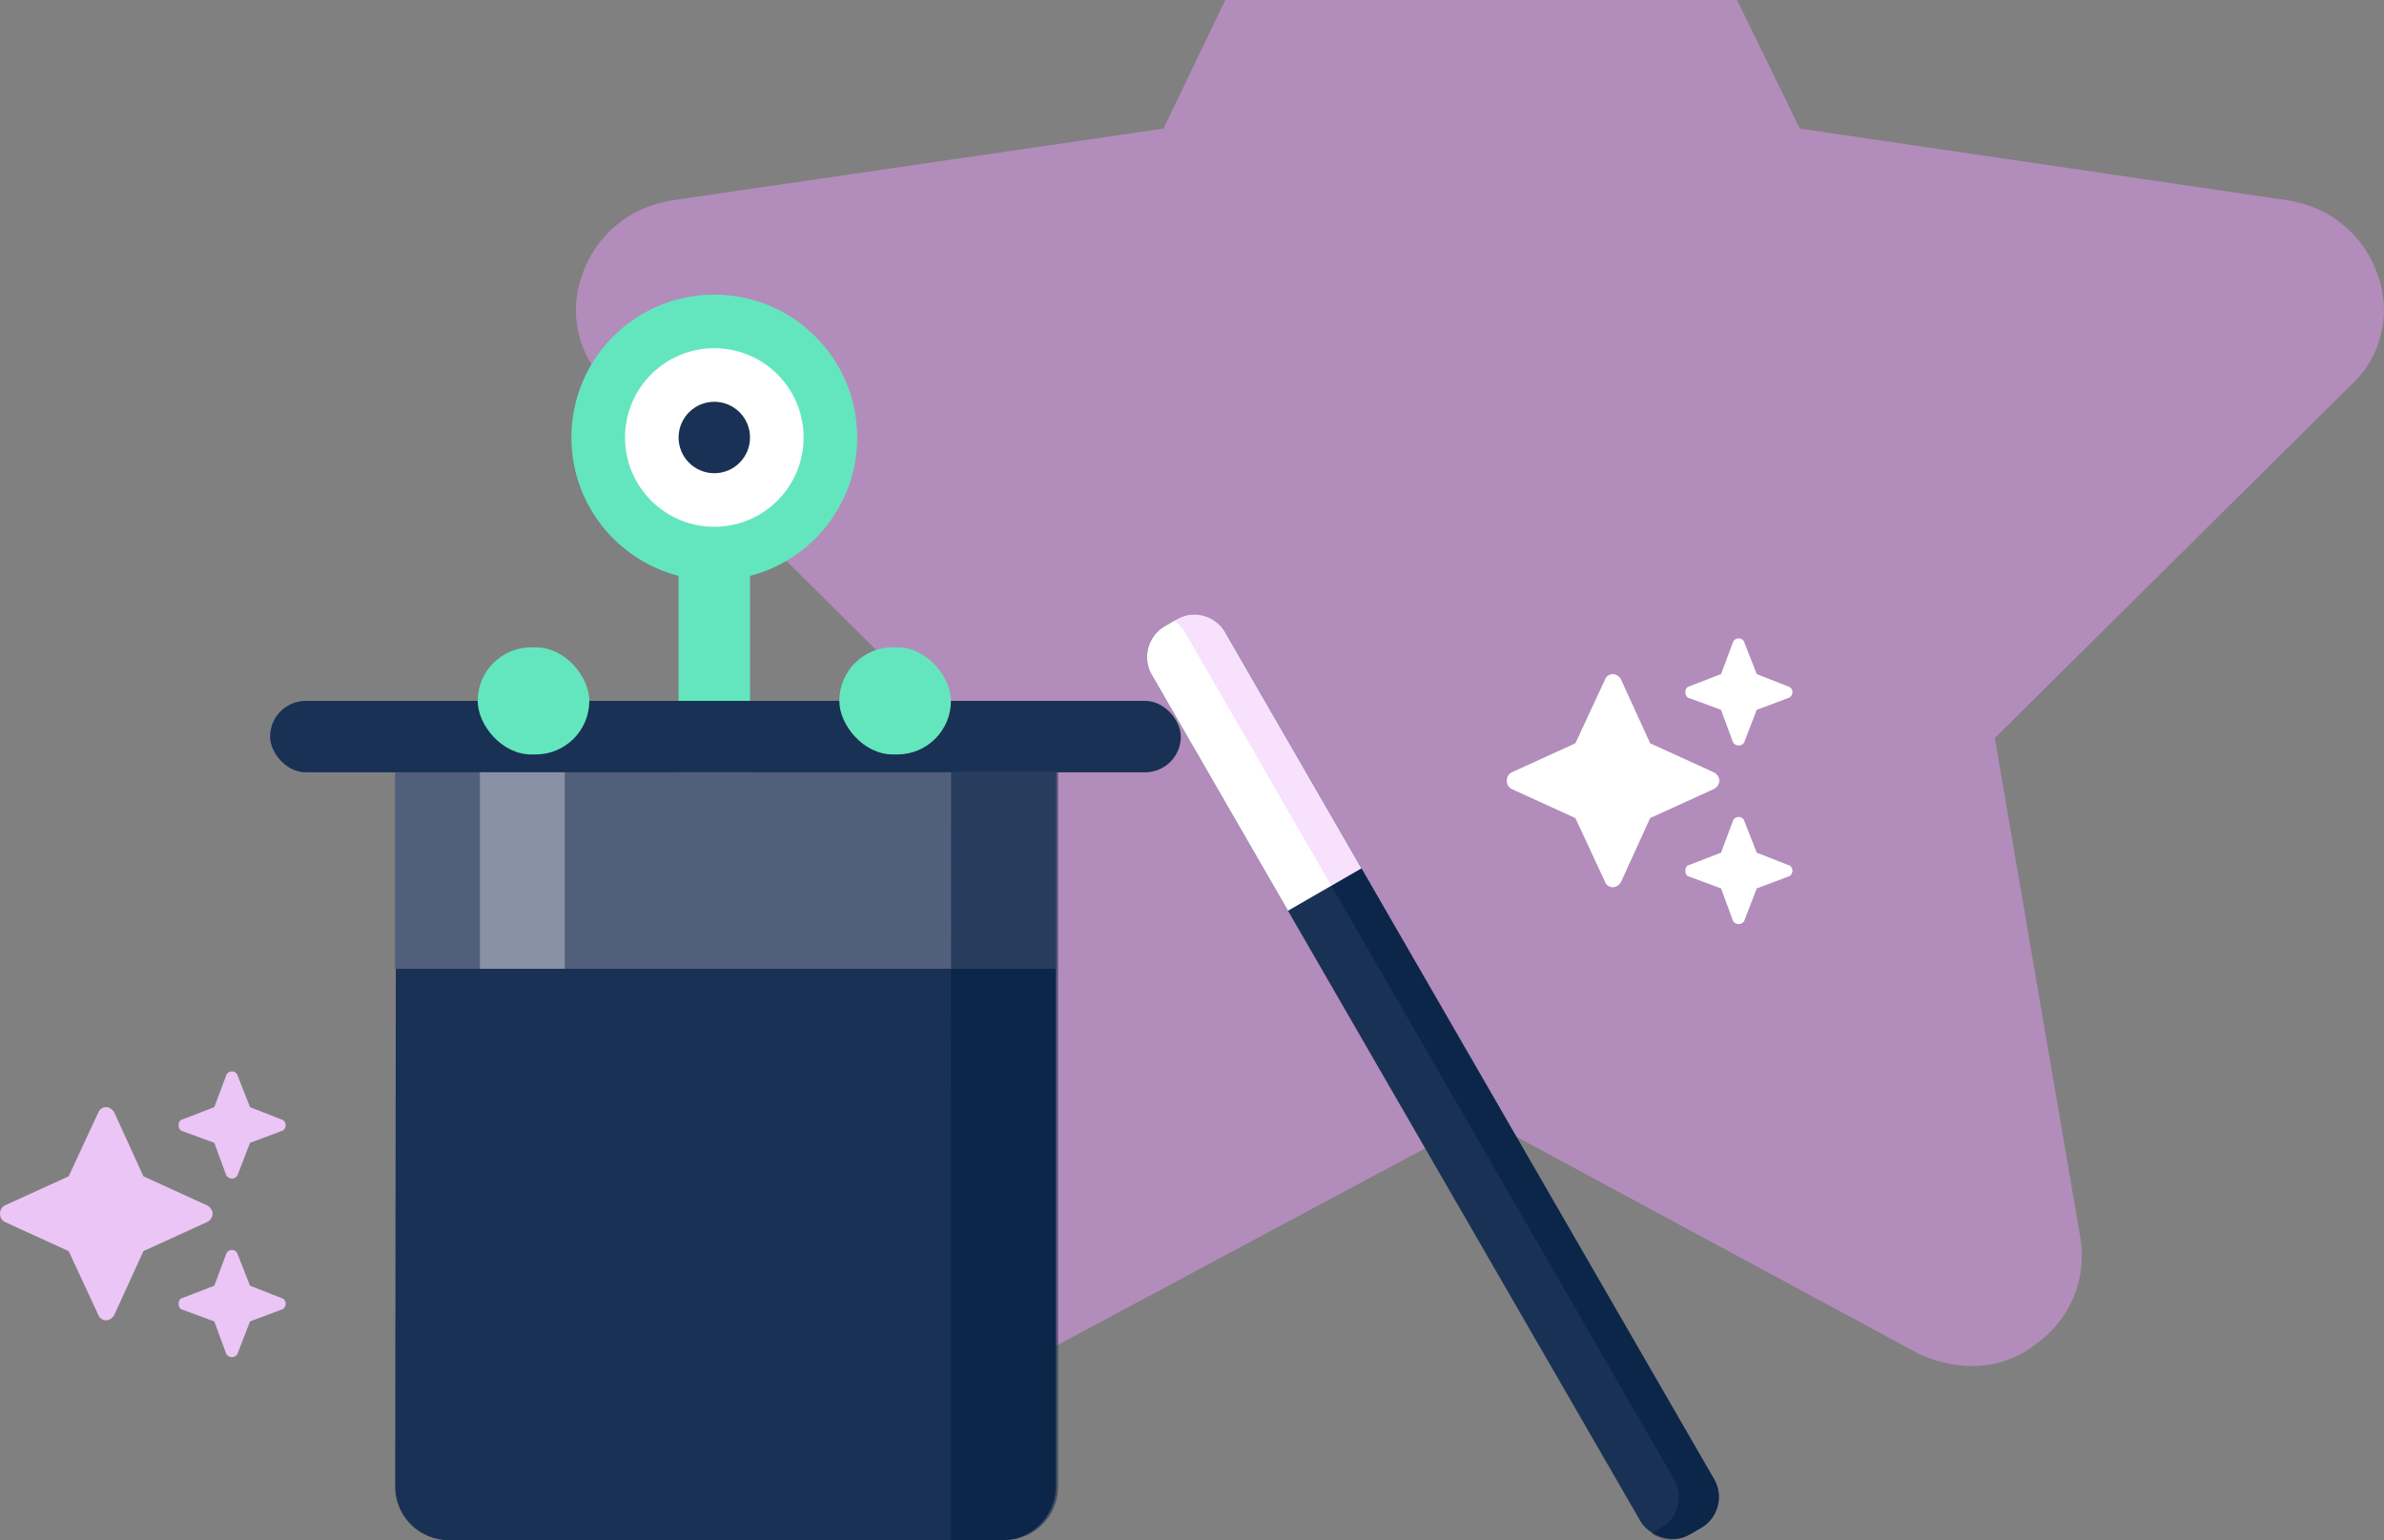 <svg width="534" height="345" fill="none" xmlns="http://www.w3.org/2000/svg"><rect width="100%" height="100%" fill="#808080" stroke="none"/><g clip-path="url(#clip0_1746_13982)"><path opacity=".5" d="M403.154 28.805L512.743 44.91c9.196 1.534 16.859 7.67 19.925 16.872 3.065 8.436.766 18.406-6.131 24.541l-79.701 78.993 19.159 111.97c1.533 9.203-2.299 18.406-9.963 23.775-7.663 6.135-17.626 6.135-26.056 2.3l-98.093-52.917-98.859 52.917c-7.664 3.835-18.393 3.835-25.29-2.3-7.664-5.369-11.495-14.572-9.963-23.775l18.393-111.97-79.701-78.993c-6.897-6.135-9.196-16.105-6.131-24.54 3.066-9.204 10.729-15.34 19.925-16.873l110.355-16.105 49.047-102C313.491-81.632 321.921-87 331.883-87c9.196 0 17.626 5.368 21.458 13.805l49.813 102z" fill="#E599F7"/><path d="M378.375 153.75L385.5 151l2.625-7c.125-.625.75-1 1.375-1 .5 0 1.125.375 1.25 1l2.75 7 7 2.75c.625.125 1 .75 1 1.25 0 .625-.375 1.25-1 1.375l-7 2.625-2.75 7.125c-.125.5-.75.875-1.25.875-.625 0-1.25-.375-1.375-.875L385.5 159l-7.125-2.625c-.625-.125-.875-.75-.875-1.375 0-.5.25-1.125.875-1.25zm-8.75 12.75l14.25 6.5c.75.375 1.25 1.125 1.25 1.875s-.5 1.5-1.25 1.875l-14.25 6.5-6.5 14.25c-.375.75-1.125 1.25-1.875 1.25s-1.5-.5-1.75-1.25l-6.625-14.25-14.25-6.5c-.75-.375-1.125-1.125-1.125-1.875s.375-1.5 1.125-1.875l14.25-6.5 6.625-14.25c.25-.75 1-1.25 1.75-1.25s1.5.5 1.875 1.25l6.5 14.25zm18.5 17.5c.125-.625.75-1 1.375-1 .5 0 1.125.375 1.25 1l2.75 7 7 2.75c.625.125 1 .75 1 1.25 0 .625-.375 1.25-1 1.375l-7 2.625-2.75 7.125c-.125.5-.75.875-1.25.875-.625 0-1.25-.375-1.375-.875L385.5 199l-7.125-2.625c-.625-.125-.875-.75-.875-1.375 0-.5.25-1.125.875-1.25L385.5 191l2.625-7z" fill="#fff"/><path d="M40.875 250.75L48 248l2.625-7c.125-.625.75-1 1.375-1 .5 0 1.125.375 1.25 1l2.75 7 7 2.75c.625.125 1 .75 1 1.25 0 .625-.375 1.25-1 1.375L56 256l-2.75 7.125c-.125.5-.75.875-1.25.875-.625 0-1.25-.375-1.375-.875L48 256l-7.125-2.625c-.625-.125-.875-.75-.875-1.375 0-.5.25-1.125.875-1.25zm-8.75 12.75l14.25 6.5c.75.375 1.25 1.125 1.25 1.875s-.5 1.5-1.25 1.875l-14.25 6.5-6.5 14.25c-.375.75-1.125 1.25-1.875 1.25s-1.5-.5-1.75-1.25l-6.625-14.25-14.25-6.5C.375 273.375 0 272.625 0 271.875s.375-1.5 1.125-1.875l14.25-6.5L22 249.25c.25-.75 1-1.25 1.75-1.25s1.5.5 1.875 1.25l6.5 14.25zm18.5 17.5c.125-.625.75-1 1.375-1 .5 0 1.125.375 1.25 1l2.75 7 7 2.75c.625.125 1 .75 1 1.25 0 .625-.375 1.25-1 1.375L56 296l-2.75 7.125c-.125.5-.75.875-1.25.875-.625 0-1.25-.375-1.375-.875L48 296l-7.125-2.625c-.625-.125-.875-.75-.875-1.375 0-.5.25-1.125.875-1.25L48 288l2.625-7z" fill="#EBC5F5"/><path d="M168 128.992c13.802-3.552 24-16.081 24-30.992 0-17.673-14.327-32-32-32-17.673 0-32 14.327-32 32 0 14.911 10.198 27.44 24 30.992V199a8 8 0 0 0 16 0v-70.008z" fill="#63E6BE"/><circle cx="160" cy="98" r="20" fill="#fff"/><circle cx="160" cy="98" r="8" fill="#193154"/><rect x="60.5" y="157" width="204" height="16" rx="8" fill="#193154"/><path d="M88.712 173H236.5v160c0 6.627-5.373 12-12 12H100.515c-6.633 0-12.008-5.382-12-12.015L88.712 173z" fill="#193154"/><path fill="#515F7C" d="M88.5 173h148v44h-148z"/><path fill="#8991A6" d="M107.5 173h19v44h-19z"/><path opacity=".5" d="M213.034 173H237v160c0 6.627-5.373 12-12 12h-12l.034-172z" fill="#001D40"/><rect x="188" y="145" width="25" height="24" rx="12" fill="#63E6BE"/><rect x="107" y="145" width="25" height="24" rx="12" fill="#63E6BE"/><rect x="254" y="144.25" width="19" height="235" rx="8" transform="rotate(-30 254 144.25)" fill="#193154"/><path opacity=".5" d="M369.946 343.467a8.002 8.002 0 0 0 8.482.299l2.598-1.5a8 8 0 0 0 2.928-10.928l-109.5-189.66a8 8 0 0 0-10.928-2.928l-.518.299a7.958 7.958 0 0 1 2.446 2.629l109.5 189.66a8 8 0 0 1-2.928 10.928l-2.08 1.201z" fill="#001D40"/><path d="M258 151.178a8 8 0 0 1 2.928-10.928l2.598-1.5a8 8 0 0 1 10.928 2.928l30.5 52.828-16.454 9.5-30.5-52.828z" fill="#fff"/><path opacity=".3" d="M298.204 198.403l6.75-3.897-30.5-52.828a8 8 0 0 0-10.928-2.928l-.518.299a7.958 7.958 0 0 1 2.446 2.629l32.75 56.725z" fill="#E599F7"/></g><defs><clipPath id="clip0_1746_13982"><path fill="#fff" d="M0 0h534v345H0z"/></clipPath></defs></svg>